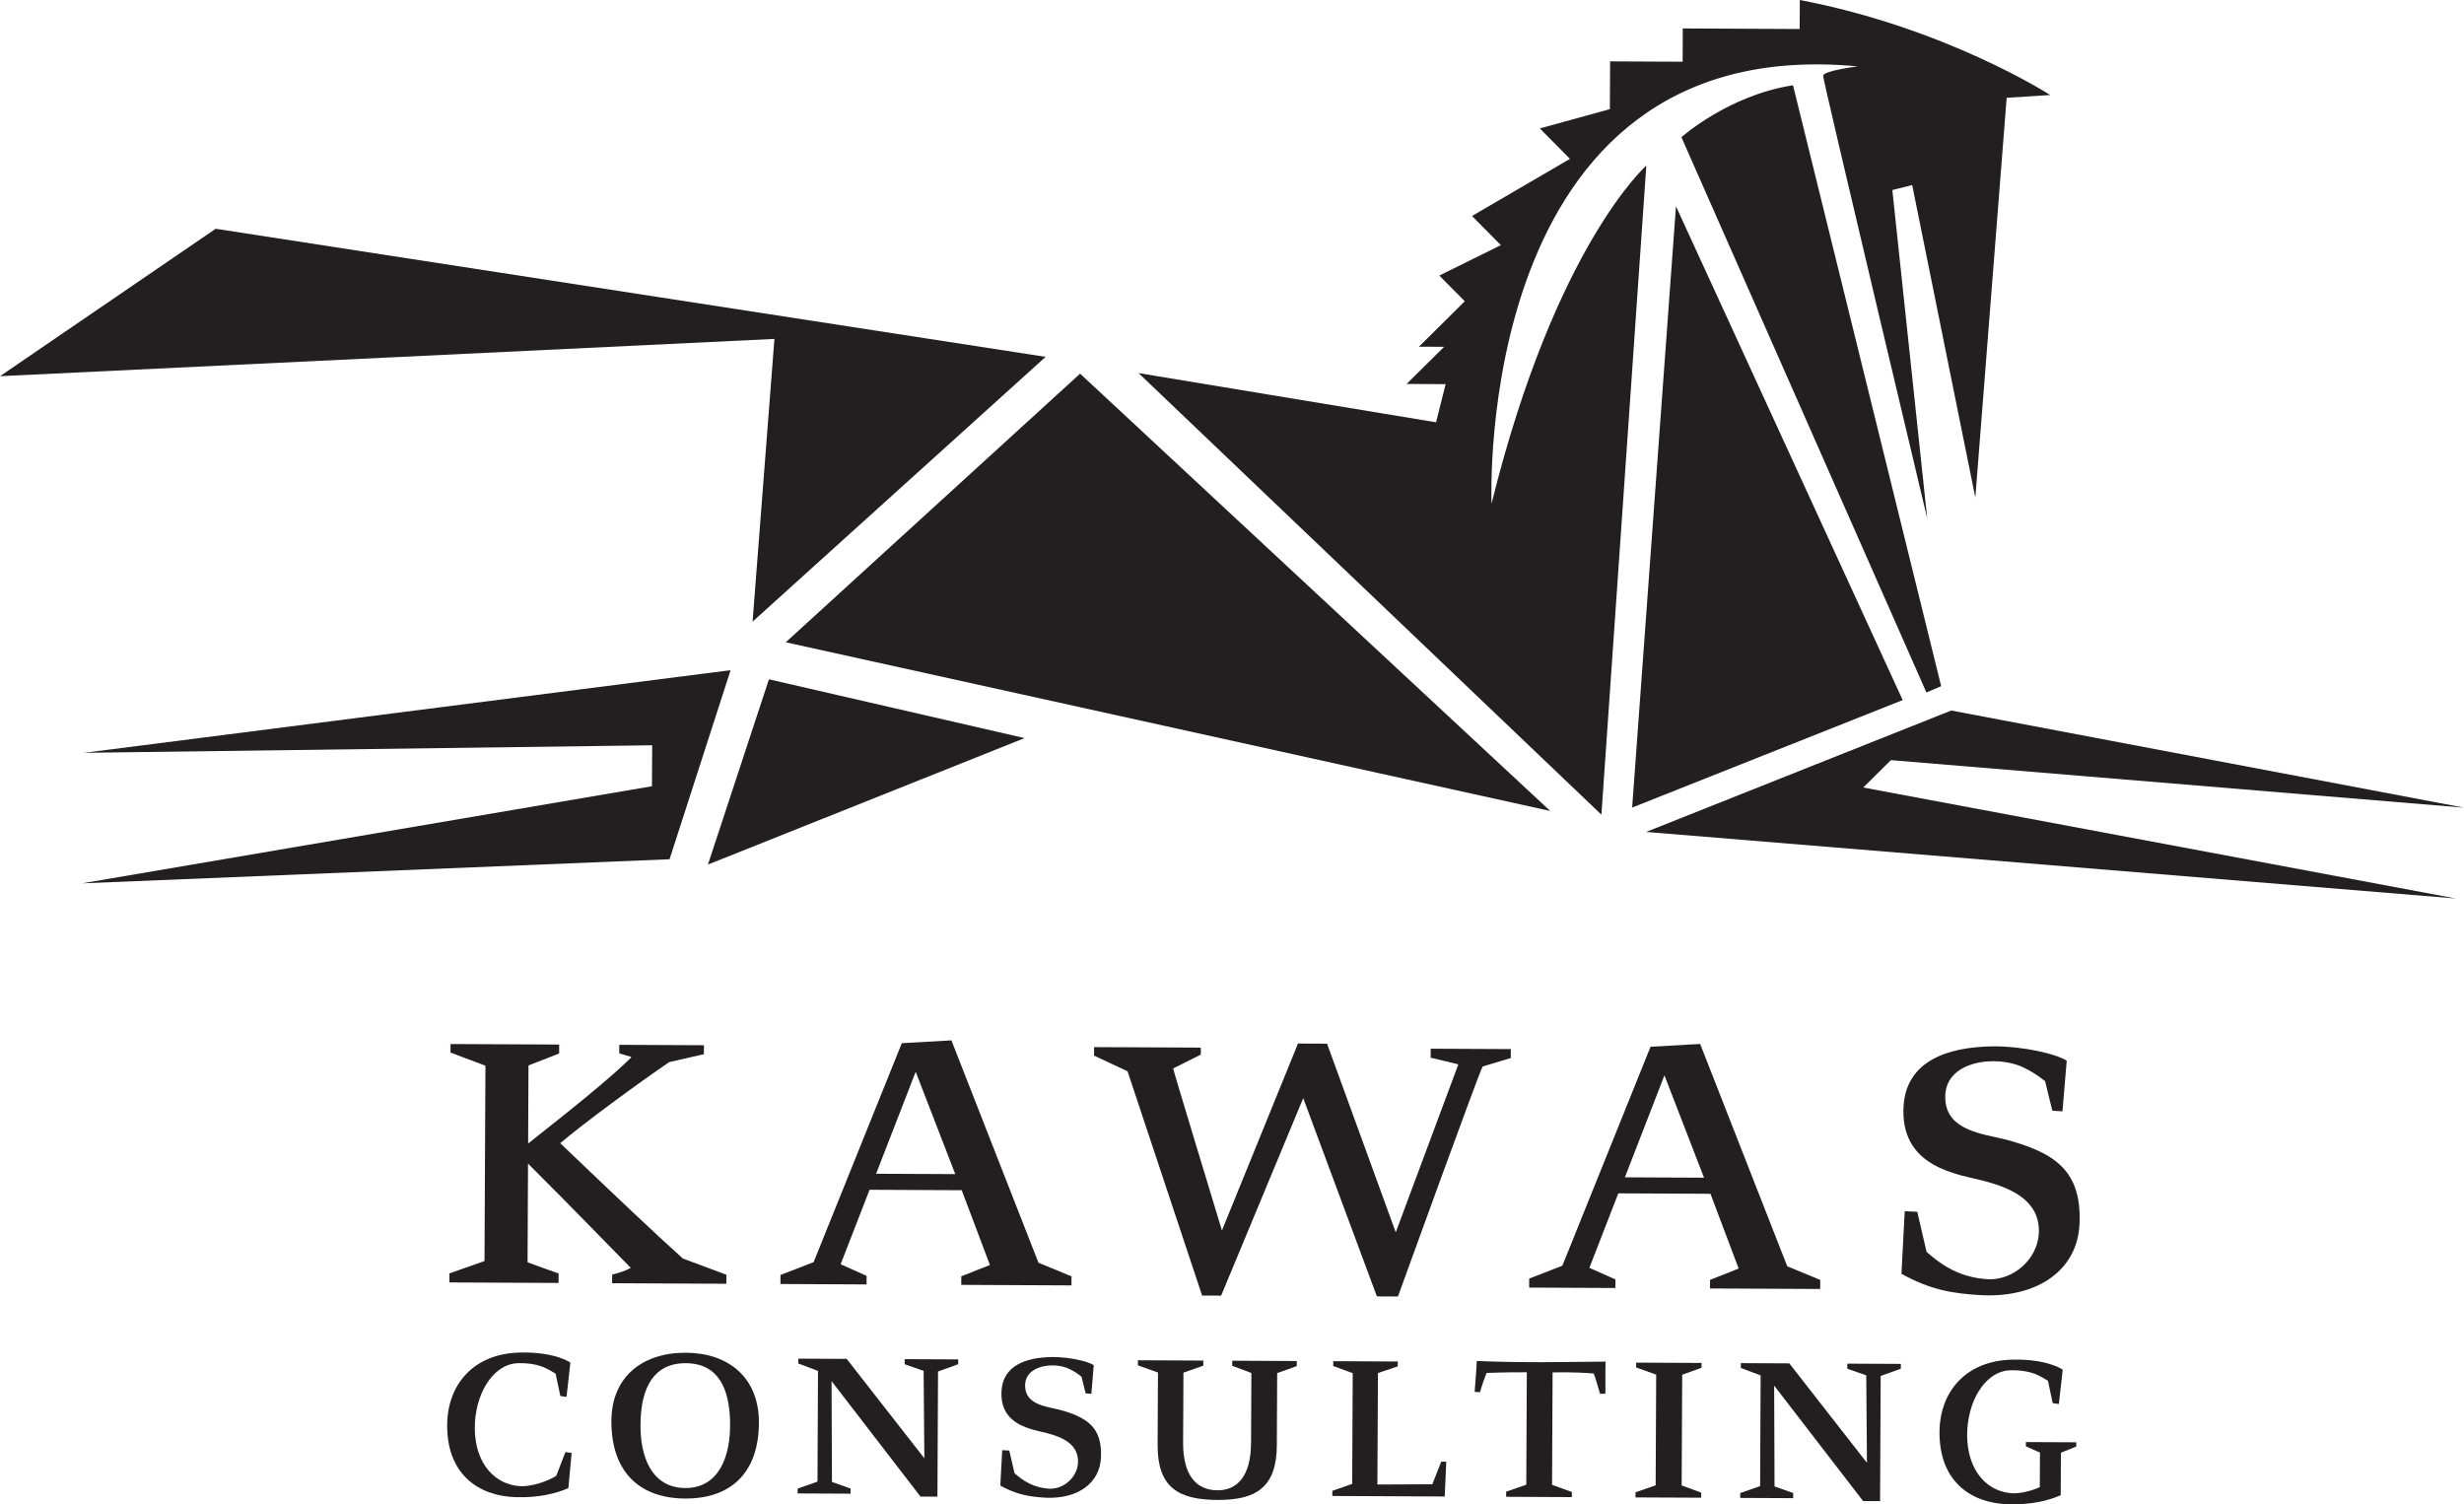 <?xml version="1.0" encoding="UTF-8" standalone="no"?>
<!-- Created with Inkscape (http://www.inkscape.org/) -->

<svg
   xmlns:dc="http://purl.org/dc/elements/1.1/"
   xmlns:cc="http://creativecommons.org/ns#"
   xmlns:rdf="http://www.w3.org/1999/02/22-rdf-syntax-ns#"
   xmlns:svg="http://www.w3.org/2000/svg"
   xmlns="http://www.w3.org/2000/svg"
   xmlns:sodipodi="http://sodipodi.sourceforge.net/DTD/sodipodi-0.dtd"
   xmlns:inkscape="http://www.inkscape.org/namespaces/inkscape"
   id="svg2"
   version="1.1"
   inkscape:version="0.48.2 r9819"
   width="544.313"
   height="332.325"
   xml:space="preserve"
   sodipodi:docname="logo.svg"
   inkscape:export-filename="/home/xananax/www/kc/themes/kawas/images/logo-large.png"
   inkscape:export-xdpi="67.70475"
   inkscape:export-ydpi="67.70475"><defs
     id="defs6"><clipPath
       clipPathUnits="userSpaceOnUse"
       id="clipPath16"><path
         d="m 0,595.276 841.89,0 L 841.89,0 0,0 0,595.276 z"
         id="path18"
         inkscape:connector-curvature="0" /></clipPath></defs><sodipodi:namedview
     pagecolor="#ffffff"
     bordercolor="#666666"
     borderopacity="1"
     objecttolerance="10"
     gridtolerance="10"
     guidetolerance="10"
     inkscape:pageopacity="0"
     inkscape:pageshadow="2"
     inkscape:window-width="640"
     inkscape:window-height="480"
     id="namedview4"
     showgrid="false"
     fit-margin-top="0"
     fit-margin-left="0"
     fit-margin-right="0"
     fit-margin-bottom="0"
     inkscape:zoom="0.86543704"
     inkscape:cx="251.18273"
     inkscape:cy="147.9275"
     inkscape:window-x="111"
     inkscape:window-y="24"
     inkscape:window-maximized="0"
     inkscape:current-layer="g10" /><g
     id="g10"
     inkscape:groupmode="layer"
     inkscape:label="logo black"
     transform="matrix(1.25,0,0,-1.25,-246.217,568.901)"><g
       id="g12"><g
         id="g14"
         clip-path="url(#clipPath16)"><g
           id="g20"
           transform="translate(559.293,438.328)"><path
             d="m 0,0 c 0,0 -18.338,11.847 -44.247,16.793 l -0.024,-5.127 -20.657,0.1 -0.027,-5.881 -12.819,0.061 -0.04,-8.44 -12.377,-3.41 5.326,-5.379 -17.312,-10.096 5.101,-5.15 -10.879,-5.375 4.498,-4.545 -8.101,-8.028 4.447,-0.021 -6.631,-6.565 6.902,-0.032 -1.691,-6.741 -52.577,8.695 81.799,-78.039 7.936,114.701 c 0,0 -16.054,-14.097 -27.35,-59.726 0,0 -3.561,83.695 64.711,77.267 0,0 -6.114,-0.763 -6.118,-1.669 -0.005,-0.905 18.401,-78.225 18.401,-78.225 l -6.167,58.039 3.507,0.887 11.16,-55.235 5.537,70.65 L 0,0 z"
             style="fill:#231f20;fill-opacity:1;fill-rule:nonzero;stroke:none"
             id="path22"
             inkscape:connector-curvature="0" /></g><g
           id="g24"
           transform="translate(493.158,418.662)"><path
             d="M 0,0 -7.742,-106.26 40.067,-87.264 0,0 z"
             style="fill:#231f20;fill-opacity:1;fill-rule:nonzero;stroke:none"
             id="path26"
             inkscape:connector-curvature="0" /></g><g
           id="g28"
           transform="translate(494.121,430.871)"><path
             d="M 0,0 C 0,0 8.29,7.424 19.723,9.18 L 45.904,-97.014 43.297,-98.131 0,0 z"
             style="fill:#231f20;fill-opacity:1;fill-rule:nonzero;stroke:none"
             id="path30"
             inkscape:connector-curvature="0" /></g><g
           id="g32"
           transform="translate(487.883,308.094)"><path
             d="M 0,0 53.927,21.459 144.541,4.291 43.256,12.688 38.375,7.852 143.104,-11.764 0,0 z"
             style="fill:#231f20;fill-opacity:1;fill-rule:nonzero;stroke:none"
             id="path34"
             inkscape:connector-curvature="0" /></g><g
           id="g36"
           transform="translate(470.941,311.797)"><path
             d="M 0,0 -83.088,77.289 -135.104,29.816 0,0 z"
             style="fill:#231f20;fill-opacity:1;fill-rule:nonzero;stroke:none"
             id="path38"
             inkscape:connector-curvature="0" /></g><g
           id="g40"
           transform="translate(378.046,324.676)"><path
             d="M 0,0 -55.963,-22.348 -45.182,10.391 0,0 z"
             style="fill:#231f20;fill-opacity:1;fill-rule:nonzero;stroke:none"
             id="path42"
             inkscape:connector-curvature="0" /></g><g
           id="g44"
           transform="translate(381.763,392.055)"><path
             d="m 0,0 -51.79,-46.794 3.859,49.963 -136.858,-6.586 38.118,26.054 L 0,0 z"
             style="fill:#231f20;fill-opacity:1;fill-rule:nonzero;stroke:none"
             id="path46"
             inkscape:connector-curvature="0" /></g><g
           id="g48"
           transform="translate(326.088,336.682)"><path
             d="m 0,0 -10.787,-33.414 -103.827,-4.258 100.719,17.162 0.036,7.235 -100.422,-1.33 L 0,0 z"
             style="fill:#231f20;fill-opacity:1;fill-rule:nonzero;stroke:none"
             id="path50"
             inkscape:connector-curvature="0" /></g><g
           id="g52"
           transform="translate(325.346,229.84)"><path
             d="m 0,0 -0.008,-1.596 -20.187,0.096 0.007,1.516 c 1.243,0.338 2.485,0.687 3.285,1.216 l -0.357,0.354 c -4.576,4.625 -7.838,8.092 -17.796,18.059 L -35.139,2.199 c 1.152,-0.445 5.218,-1.885 5.487,-1.972 l -0.008,-1.68 -19.296,0.092 0.008,1.595 6.2,2.184 0.165,34.52 -6.18,2.333 0.007,1.5 19.204,-0.089 -0.008,-1.59 -5.413,-2.1 -0.065,-13.806 c 10.397,8.177 15.376,12.402 18.135,15.14 l 0.09,0.168 c -0.446,0.094 -1.148,0.363 -2.122,0.635 l 0.007,1.502 14.96,-0.072 -0.008,-1.588 -6.115,-1.391 C -15.42,33.977 -25.458,26.588 -29.367,23.246 -19.502,13.814 -12.271,6.961 -7.694,2.869 L 0,0 z"
             style="fill:#231f20;fill-opacity:1;fill-rule:nonzero;stroke:none"
             id="path54"
             inkscape:connector-curvature="0" /></g><g
           id="g56"
           transform="translate(365.794,247.621)"><path
             d="M 0,0 -6.998,18.09 -13.989,0.066 0,0 z m -20.26,-15.93 4.592,-2.05 -0.007,-1.514 -15.221,0.072 0.008,1.596 5.855,2.269 15.584,38.696 8.766,0.498 15.388,-39.295 5.835,-2.412 -0.007,-1.596 -19.473,0.092 0.006,1.515 5.056,2.002 -4.983,13.211 -16.287,0.078 -5.112,-13.162 z"
             style="fill:#231f20;fill-opacity:1;fill-rule:nonzero;stroke:none"
             id="path58"
             inkscape:connector-curvature="0" /></g><g
           id="g60"
           transform="translate(443.637,237.334)"><path
             d="m 0,0 11.03,29.598 0.001,0.091 c 0.086,-0.001 -4.862,1.176 -4.862,1.176 l 0.008,1.588 14.161,-0.068 -0.008,-1.588 -4.963,-1.483 c -0.265,0 -14.978,-40.652 -14.978,-40.652 l -3.721,0.018 -13.018,35.035 -14.509,-34.903 -3.362,0.016 -13.175,39.635 -5.921,2.773 0.006,1.5 18.855,-0.09 -0.006,-1.24 -4.876,-2.451 c -0.087,0 8.621,-28.629 8.621,-28.629 l 13.441,33.039 5.135,-0.023 L 0,0 z"
             style="fill:#231f20;fill-opacity:1;fill-rule:nonzero;stroke:none"
             id="path62"
             inkscape:connector-curvature="0" /></g><g
           id="g64"
           transform="translate(498.116,246.99)"><path
             d="M 0,0 -6.994,18.092 -13.984,0.066 0,0 z m -20.259,-15.93 4.597,-2.049 -0.008,-1.515 -15.229,0.072 0.006,1.596 5.86,2.271 15.582,38.694 8.767,0.498 15.393,-39.293 5.83,-2.414 -0.008,-1.596 -19.47,0.092 0.007,1.515 5.055,2.004 -4.982,13.211 -16.288,0.078 -5.112,-13.164 z"
             style="fill:#231f20;fill-opacity:1;fill-rule:nonzero;stroke:none"
             id="path66"
             inkscape:connector-curvature="0" /></g><g
           id="g68"
           transform="translate(533.007,230.004)"><path
             d="M 0,0 0.58,11.063 2.795,10.961 4.44,3.873 c 2.645,-2.318 5.816,-4.545 10.864,-4.834 4.514,-0.201 8.787,3.588 8.982,8.195 0.208,5.748 -4.918,7.895 -9.604,9.159 -4.339,1.171 -15.217,2.195 -14.28,13.611 0.656,7.26 7.13,10.148 16.071,10.197 5.136,-0.025 10.792,-1.299 12.734,-2.543 l -0.75,-8.941 -1.768,0.099 c -0.001,-0.177 -1.3,5.229 -1.3,5.229 -1.328,1.072 -2.653,1.875 -3.798,2.408 C 16.908,38.775 7.258,37.764 7.756,30.766 8.085,25.275 14.453,24.717 18.436,23.729 27.096,21.383 31.858,18.26 31.472,8.881 31.16,0.824 24.319,-4.191 14.317,-3.789 8.828,-3.496 5.026,-2.771 0,0"
             style="fill:#231f20;fill-opacity:1;fill-rule:nonzero;stroke:none"
             id="path70"
             inkscape:connector-curvature="0" /></g><g
           id="g72"
           transform="translate(288.155,190.529)"><path
             d="m 0,0 c -6.604,0.186 -12.393,4.053 -12.147,13.215 0.179,6.355 4.31,12.185 12.967,12.348 5.901,0.121 8.648,-1.633 8.795,-1.79 L 8.938,17.721 7.845,17.875 7.01,21.832 C 6.31,22.238 5.511,22.738 4.711,23.047 3.716,23.402 2.313,23.752 0.161,23.67 -3.493,23.48 -6.812,19.34 -7.243,13.295 -7.627,7.09 -4.595,2.322 0.76,1.941 2.608,1.836 5.468,2.721 7.12,3.768 L 8.746,7.967 9.844,7.814 9.264,1.605 C 7.055,0.611 3.901,-0.117 0,0"
             style="fill:#231f20;fill-opacity:1;fill-rule:nonzero;stroke:none"
             id="path74"
             inkscape:connector-curvature="0" /></g><g
           id="g76"
           transform="translate(310.18,204.035)"><path
             d="m 0,0 c -0.232,-6.557 2.093,-11.863 7.896,-11.891 5.809,-0.027 8.085,5.362 7.917,11.815 C 15.685,5.629 13.76,10.145 8.001,10.172 2.298,10.199 0.172,5.805 0,0 M -5.158,-0.125 C -5.17,7.826 0.405,12.057 8.01,12.02 15.469,11.984 20.899,7.703 20.912,-0.25 20.918,-9.256 15.893,-13.785 7.887,-13.746 -0.116,-13.709 -5.147,-9.133 -5.158,-0.125"
             style="fill:#231f20;fill-opacity:1;fill-rule:nonzero;stroke:none"
             id="path78"
             inkscape:connector-curvature="0" /></g><g
           id="g80"
           transform="translate(356.856,214.022)"><path
             d="M 0,0 0.005,0.898 9.457,0.854 9.453,0.002 5.892,-1.281 5.786,-23.4 l -2.998,0.013 -15.712,20.403 0.068,-17.813 3.295,-1.172 -0.003,-0.906 -9.357,0.045 0.004,0.857 3.503,1.227 0.093,19.566 -3.491,1.317 0.004,0.851 8.556,-0.041 L 3.475,-16.627 3.345,-1.172 0,0 z"
             style="fill:#231f20;fill-opacity:1;fill-rule:nonzero;stroke:none"
             id="path82"
             inkscape:connector-curvature="0" /></g><g
           id="g84"
           transform="translate(373.755,192.572)"><path
             d="M 0,0 0.333,6.264 1.58,6.193 2.512,2.189 c 1.5,-1.31 3.292,-2.566 6.143,-2.736 2.55,-0.109 4.968,2.026 5.078,4.639 0.113,3.246 -2.781,4.463 -5.429,5.172 -2.451,0.664 -8.605,1.244 -8.075,7.701 0.375,4.103 4.037,5.736 9.088,5.758 2.906,-0.014 6.102,-0.727 7.198,-1.432 l -0.422,-5.062 -0.997,0.062 c -10e-4,-0.102 -0.743,2.955 -0.743,2.955 -0.745,0.604 -1.492,1.061 -2.14,1.361 -2.65,1.319 -8.104,0.743 -7.821,-3.211 0.181,-3.109 3.782,-3.423 6.03,-3.978 4.904,-1.336 7.593,-3.096 7.367,-8.397 C 17.614,0.467 13.754,-2.361 8.098,-2.143 4.995,-1.971 2.846,-1.564 0,0"
             style="fill:#231f20;fill-opacity:1;fill-rule:nonzero;stroke:none"
             id="path86"
             inkscape:connector-curvature="0" /></g><g
           id="g88"
           transform="translate(422.622,199.69)"><path
             d="m 0,0 c -0.035,-7.5 -3.747,-9.682 -10.503,-9.65 -6.952,0.033 -10.599,2.252 -10.563,9.75 l 0.061,12.765 -3.546,1.272 0.004,0.898 11.559,-0.055 -0.004,-0.898 -3.511,-1.238 -0.06,-12.356 c -0.028,-6.009 2.514,-8.418 6.068,-8.435 3.399,-0.016 5.911,2.369 5.939,8.379 l 0.059,12.355 -3.387,1.27 0.004,0.898 L 3.526,14.9 3.521,14.002 0.061,12.766 0,0 z"
             style="fill:#231f20;fill-opacity:1;fill-rule:nonzero;stroke:none"
             id="path90"
             inkscape:connector-curvature="0" /></g><g
           id="g92"
           transform="translate(443.995,213.654)"><path
             d="m 0,0 -3.505,-1.188 -0.095,-19.701 9.709,0.043 1.569,3.996 0.895,-0.005 -0.275,-6.153 -19.861,0.094 0.003,0.906 3.504,1.231 0.093,19.564 -3.442,1.268 0.004,0.851 L 0.005,0.852 0,0 z"
             style="fill:#231f20;fill-opacity:1;fill-rule:nonzero;stroke:none"
             id="path94"
             inkscape:connector-curvature="0" /></g><g
           id="g96"
           transform="translate(478.613,212.391)"><path
             d="m 0,0 c -1.154,0.107 -4.053,0.262 -7.257,0.188 l -0.095,-19.87 3.496,-1.263 -0.005,-0.907 -11.604,0.057 0.005,0.904 3.554,1.231 0.094,19.869 c -0.9,0.004 -3.602,0.018 -7.101,-0.119 -0.256,-0.549 -0.917,-2.449 -1.172,-3.399 l -0.945,0.057 c 0.054,0.953 0.259,2.949 0.373,5.455 8.654,-0.344 14.908,-0.178 22.762,-0.107 0,0.041 -0.057,-2.407 -0.027,-5.659 L 1.135,-3.607 C 0.789,-2.402 0.243,-0.553 0,0"
             style="fill:#231f20;fill-opacity:1;fill-rule:nonzero;stroke:none"
             id="path98"
             inkscape:connector-curvature="0" /></g><g
           id="g100"
           transform="translate(486.012,191.391)"><path
             d="M 0,0 3.557,1.23 3.65,20.795 0.105,22.063 0.109,22.914 11.665,22.859 11.661,22.008 8.248,20.773 8.154,1.209 11.604,-0.055 11.601,-0.959 -0.004,-0.904 0,0 z"
             style="fill:#231f20;fill-opacity:1;fill-rule:nonzero;stroke:none"
             id="path102"
             inkscape:connector-curvature="0" /></g><g
           id="g104"
           transform="translate(523.439,213.228)"><path
             d="M 0,0 0.005,0.898 9.46,0.854 9.456,0.002 5.897,-1.281 5.792,-23.402 l -3.001,0.015 -15.717,20.403 0.066,-17.815 3.297,-1.172 -0.003,-0.904 -9.359,0.045 0.004,0.857 3.511,1.227 0.093,19.566 -3.498,1.317 0.003,0.851 L -10.25,0.947 3.472,-16.627 3.349,-1.172 0,0 z"
             style="fill:#231f20;fill-opacity:1;fill-rule:nonzero;stroke:none"
             id="path106"
             inkscape:connector-curvature="0" /></g><g
           id="g108"
           transform="translate(557.485,198.408)"><path
             d="M 0,0 -2.491,1.111 -2.488,1.861 6.417,1.818 6.414,1.068 3.704,-0.018 3.669,-7.529 c -2.206,-0.994 -5.362,-1.723 -9.265,-1.606 -6.599,0.186 -12.388,4.053 -12.151,13.215 0.183,6.356 4.31,12.186 12.974,12.348 5.902,0.121 8.647,-1.633 8.794,-1.789 L 3.343,8.586 2.246,8.74 1.414,12.697 c -0.699,0.407 -1.497,0.91 -2.299,1.215 -0.997,0.356 -2.399,0.705 -4.553,0.623 -3.647,-0.181 -6.974,-4.324 -7.398,-10.375 -0.385,-6.205 2.645,-11.023 8,-11.353 1.402,-0.047 3.249,0.39 4.808,1.084 L 0,0 z"
             style="fill:#231f20;fill-opacity:1;fill-rule:nonzero;stroke:none"
             id="path110"
             inkscape:connector-curvature="0" /></g></g></g></g></svg>
